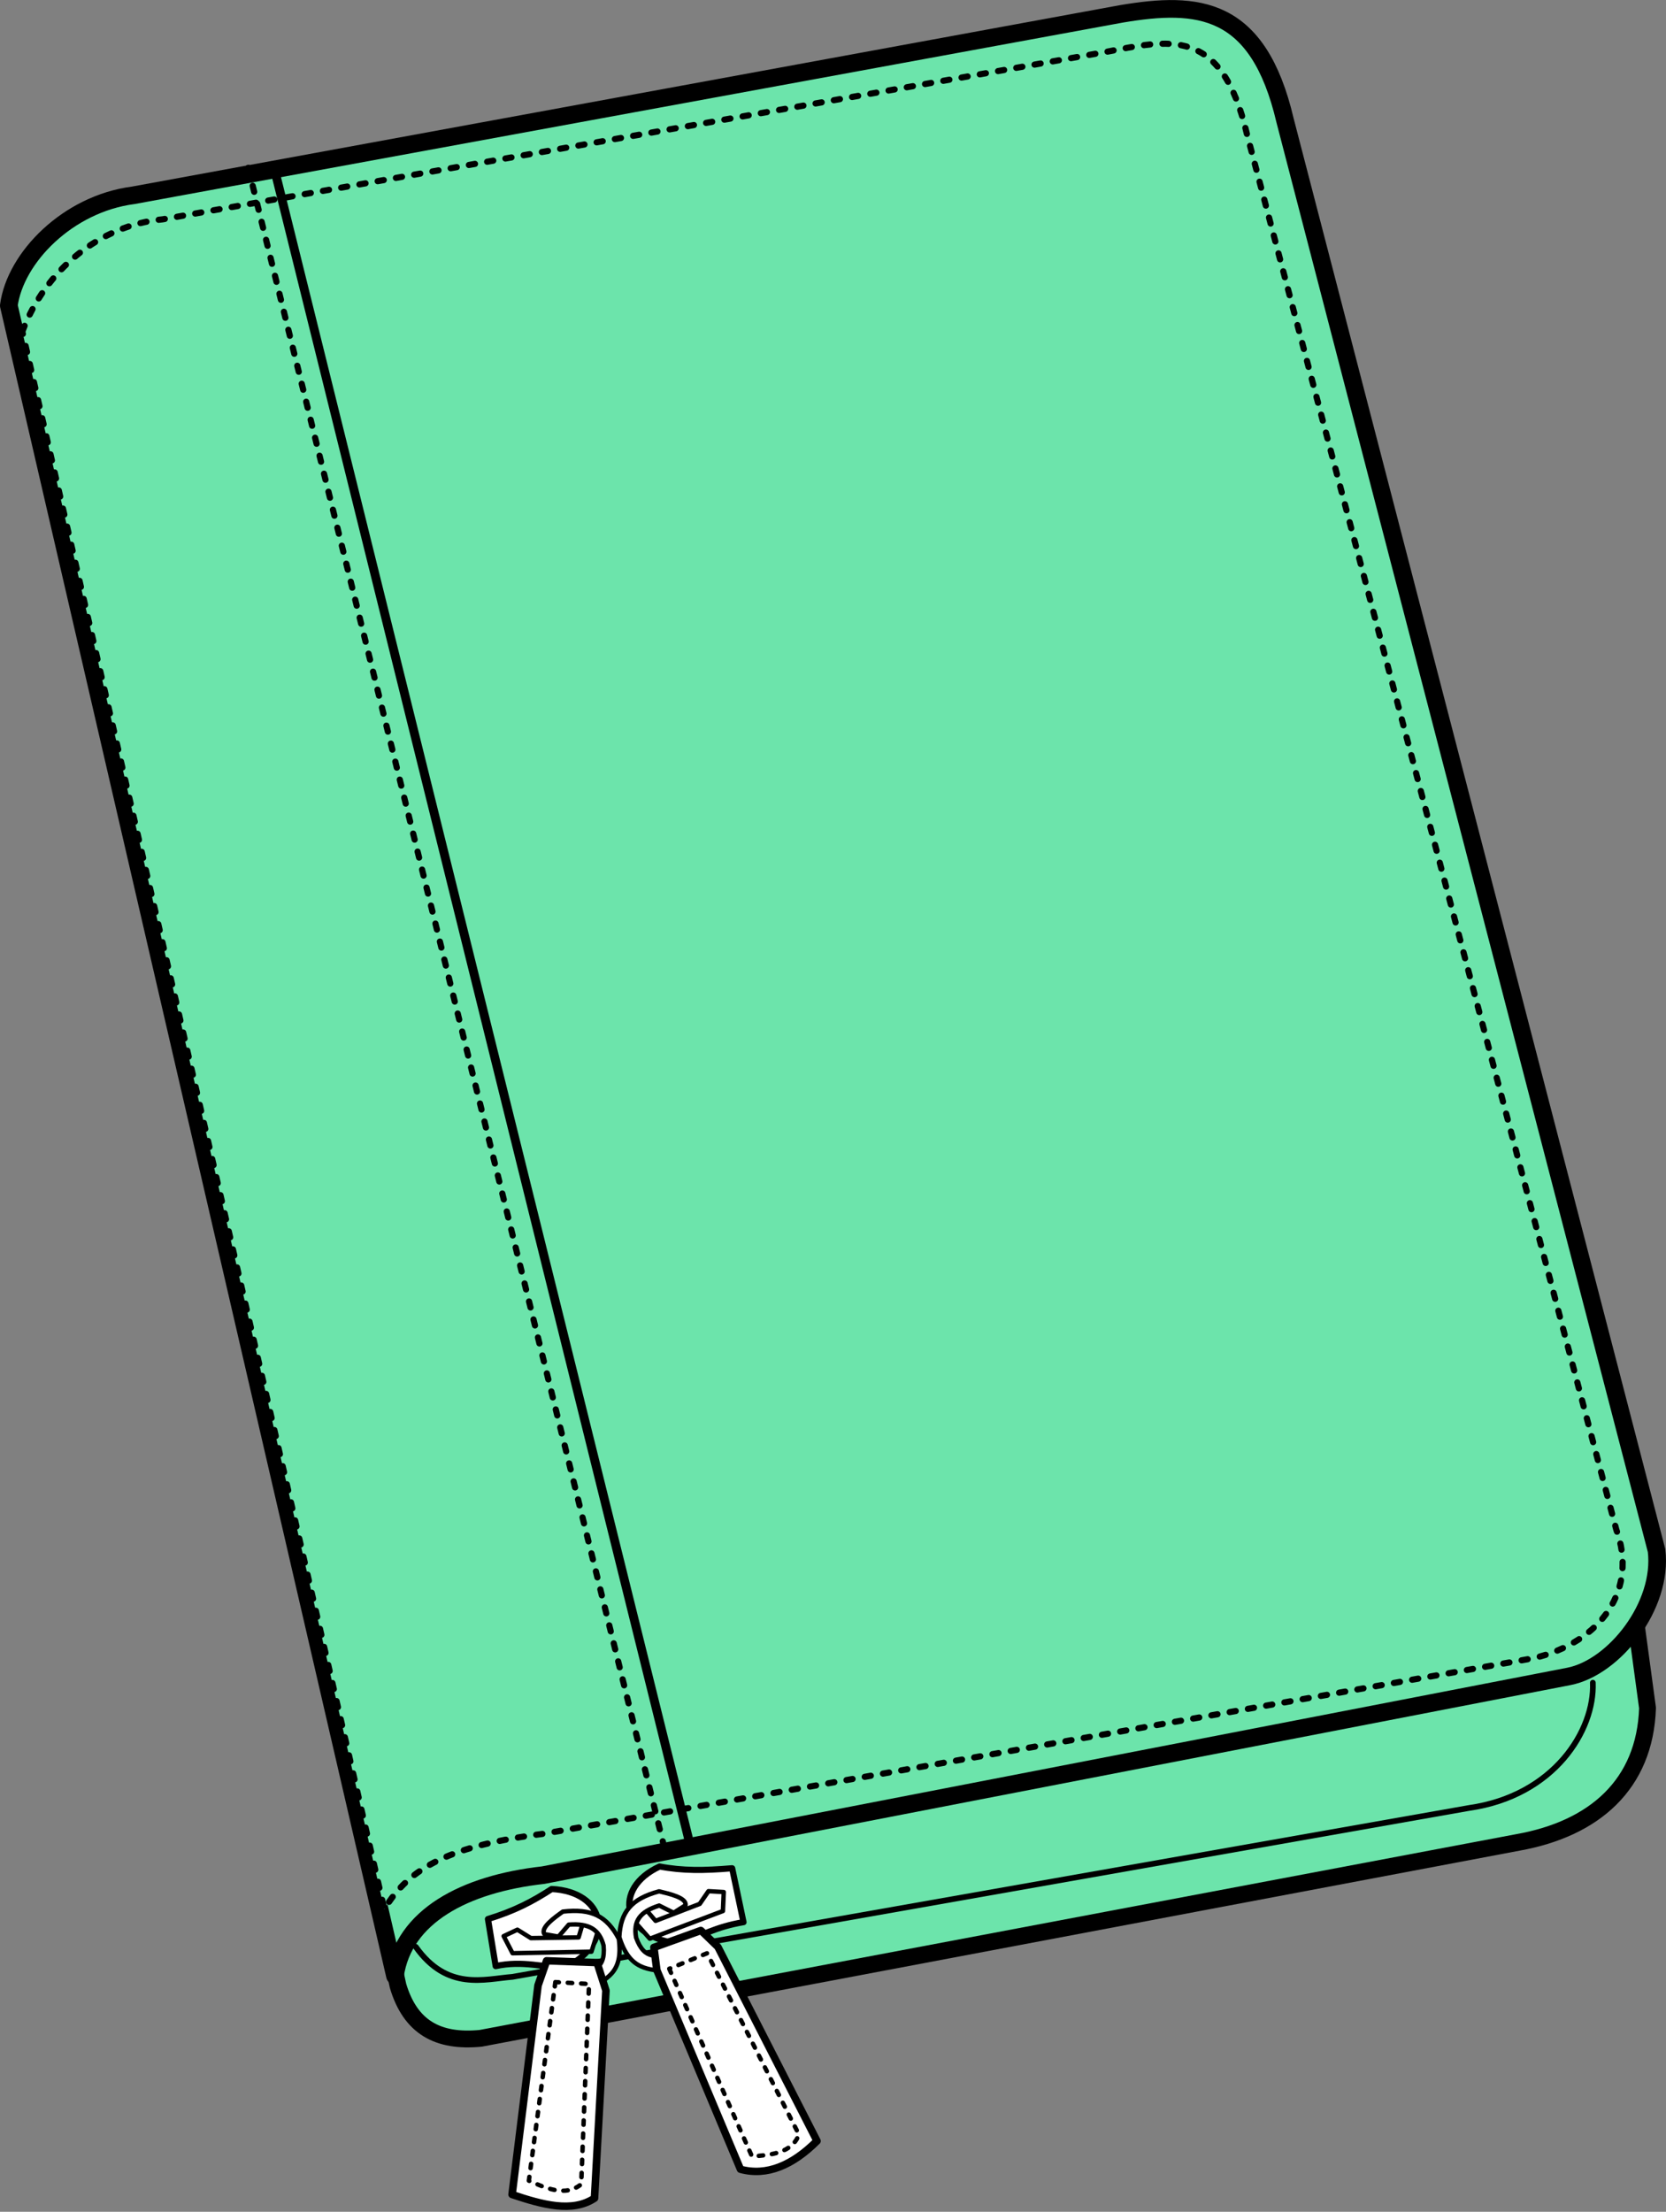 <?xml version="1.0" encoding="UTF-8" standalone="no"?>
<!-- Created with Inkscape (http://www.inkscape.org/) -->

<svg
   id="svg3205"
   sodipodi:docname="Folio-Green.svg"
   viewBox="0 0 199.586 264.862"
   sodipodi:version="0.32"
   version="1.0"
   inkscape:output_extension="org.inkscape.output.svg.inkscape"
   inkscape:version="1.3.2 (091e20ef0f, 2023-11-25)"
   width="199.586"
   height="264.862"
   xmlns:inkscape="http://www.inkscape.org/namespaces/inkscape"
   xmlns:sodipodi="http://sodipodi.sourceforge.net/DTD/sodipodi-0.dtd"
   xmlns="http://www.w3.org/2000/svg"
   xmlns:svg="http://www.w3.org/2000/svg"
   xmlns:rdf="http://www.w3.org/1999/02/22-rdf-syntax-ns#">
  <rect x="0" y="0" width="199.586" height="264.862" fill="#808080" stroke="none"/>
  <defs
     id="defs1" />
  <sodipodi:namedview
     id="base"
     bordercolor="#666666"
     inkscape:pageshadow="2"
     inkscape:window-y="23"
     pagecolor="#ffffff"
     inkscape:window-height="1216"
     inkscape:zoom="3.68"
     inkscape:window-x="26"
     showgrid="false"
     borderopacity="1.0"
     inkscape:current-layer="layer1"
     inkscape:cx="94.565217"
     inkscape:cy="125.27174"
     inkscape:window-width="1499"
     showborder="false"
     inkscape:pageopacity="0.0"
     inkscape:document-units="px"
     inkscape:showpageshadow="2"
     inkscape:pagecheckerboard="0"
     inkscape:deskcolor="#d1d1d1"
     inkscape:window-maximized="0" />
  <g
     id="layer1"
     inkscape:label="Calque 1"
     inkscape:groupmode="layer"
     transform="translate(-129.615,-628.77)">
    <path
       id="path4152"
       sodipodi:nodetypes="cccccccc"
       style="fill:#6ce4ab;stroke:#000000;stroke-width:2.015;stroke-linecap:round;stroke-linejoin:round;fill-opacity:1"
       d="m 175.305,857.349 1.992,9.225 c 1.482,4.967 4.773,6.785 9.908,6.287 l 124.259,-23.46 c 9.149,-1.636 15.218,-6.938 15.524,-16.096 l -2.904,-21.398 -142.188,25.932 z" />
    <path
       id="path4154"
       sodipodi:nodetypes="ccccccccc"
       style="fill:#6ce4ab;stroke:#000000;stroke-width:2.115;stroke-linecap:round;stroke-linejoin:round;stroke-dashoffset:3;fill-opacity:1"
       d="m 130.672,665.363 c 0.762,-5.756 7.083,-12.192 14.914,-13.204 L 263.978,630.427 c 9.165,-1.537 16.362,-0.972 19.587,12.771 L 328.068,814.445 c 0.801,6.587 -5.043,14.001 -10.497,15.077 l -122.876,23.799 c -9.439,1.052 -16.747,4.935 -17.762,12.063 z" />
    <path
       id="path4156"
       sodipodi:nodetypes="ccccccccc"
       style="fill:#6ce4ab;stroke:#000000;stroke-width:0.74;stroke-linecap:round;stroke-linejoin:round;stroke-dasharray:0.74, 1.48;fill-opacity:1"
       d="m 132.29,668.477 c 2.756,-7.335 9.212,-12.725 16.808,-13.442 l 112.922,-20.031 c 7.619,-1.464 13.912,-3.203 16.973,9.806 l 44.249,167.126 c 2.627,7.094 -1.707,13.499 -9.951,15.413 L 194.833,848.354 c -11.161,1.416 -16.174,4.006 -19.177,9.057 z" />
    <path
       id="path4158"
       sodipodi:nodetypes="cc"
       style="fill:#6ce4ab;stroke:#000000;stroke-width:1.058;stroke-linecap:round;stroke-linejoin:round;fill-opacity:1"
       d="m 162.73,649.972 49.597,199.881" />
    <path
       id="path4162"
       sodipodi:nodetypes="cccc"
       style="display:inline;fill:#6ce4ab;stroke:#000000;stroke-width:0.683;stroke-linecap:round;stroke-linejoin:round;fill-opacity:1"
       d="m 179.427,861.91 c 3.775,5.314 8.206,3.856 11.575,3.592 L 305.607,845.277 c 10.19,-1.454 15.07,-9.298 14.829,-15.005" />
    <path
       id="path4164"
       sodipodi:nodetypes="ccccc"
       style="fill:#ffffff;stroke:#000000;stroke-width:0.74;stroke-linecap:round;stroke-linejoin:round;fill-opacity:1"
       d="m 188.073,858.581 0.924,5.633 c 3.279,-0.714 5.797,0.194 8.338,0.187 6.249,-3.212 4.716,-9.124 -1.63,-9.417 -2.283,1.482 -4.423,2.609 -7.633,3.598 z" />
    <path
       id="path4166"
       sodipodi:nodetypes="ccccccccc"
       style="fill:#ffffff;stroke:#000000;stroke-width:0.529;stroke-linecap:round;stroke-linejoin:round;fill-opacity:1"
       d="m 191.598,859.855 1.617,1.007 5.719,-0.085 0.758,-2.576 1.663,1.473 -0.885,2.814 -9.453,0.184 -1.063,-2.049 z" />
    <path
       id="path4168"
       sodipodi:nodetypes="ccccccccccc"
       style="fill:#ffffff;stroke:#000000;stroke-width:0.529;stroke-linecap:round;stroke-linejoin:round;fill-opacity:1"
       d="m 194.837,860.388 c -0.517,-0.773 1.217,-1.992 2.206,-2.7 3.464,-0.401 5.287,0.557 6.705,3.259 0.562,4.183 -1.543,4.82 -3.876,6.139 l -5.538,-0.555 0.564,-1.637 3.973,0.323 c 1.566,-0.56 3.321,-0.431 3.057,-3.449 -0.506,-1.945 -1.722,-2.705 -4.178,-2.516 l -1.226,1.432 z" />
    <g
       id="g4170"
       transform="matrix(0.909,0.569,-0.557,0.881,324.372,25.794)"
       style="fill:#ffffff">
      <path
         id="path4172"
         style="fill:#ffffff;stroke:#000000;stroke-linecap:round;stroke-linejoin:round"
         d="M 315.42,743.89 Z" />
      <path
         id="path4174"
         sodipodi:nodetypes="ccccccc"
         style="fill:#ffffff;stroke:#000000;stroke-width:0.851;stroke-linecap:round;stroke-linejoin:round"
         d="m 320.46,744.22 2.51,2.18 11.31,20.92 c -1.22,2.79 -4.53,3.81 -8,4.67 l -10.03,-21.95 -0.66,-2.92 z" />
      <path
         id="path4176"
         sodipodi:nodetypes="ccccc"
         style="fill:#ffffff;stroke:#000000;stroke-width:0.5;stroke-linecap:round;stroke-linejoin:round;stroke-dasharray:0.5, 1"
         d="m 317.69,748.66 9.35,20.96 c 2.11,-0.32 4.44,-0.65 5.15,-2.85 l -11.21,-19.98 z" />
    </g>
    <g
       id="g4178"
       transform="matrix(0.655,-0.812,0.841,0.664,-627.97,649.374)"
       style="fill:#ffffff">
      <path
         id="path4180"
         sodipodi:nodetypes="ccccc"
         style="fill:#ffffff;stroke:#000000;stroke-width:0.7;stroke-linecap:round;stroke-linejoin:round"
         d="m 349.3,733.06 -4.05,4.77 c -2.39,-2.08 -4.33,-2.8 -6.41,-3.95 -3.74,-5.54 0.11,-9.85 5.46,-7.25 1.23,2.29 2.78,4.15 5,6.43 z" />
      <path
         id="path4182"
         style="fill:#ffffff;stroke:#000000;stroke-linecap:round;stroke-linejoin:round"
         d="M 341.64,731.48 Z" />
      <path
         id="path4184"
         sodipodi:nodetypes="ccccccccc"
         style="fill:#ffffff;stroke:#000000;stroke-width:0.5;stroke-linecap:round;stroke-linejoin:round"
         d="m 345.55,732.61 -1.77,0.13 -4.67,-2.65 0.51,-2.53 -2.02,0.51 -0.51,2.77 7.7,4.42 1.77,-1.26 z" />
      <path
         id="path4186"
         sodipodi:nodetypes="ccccccccccc"
         style="fill:#ffffff;stroke:#000000;stroke-width:0.5;stroke-linecap:round;stroke-linejoin:round"
         d="m 342.65,731.6 c 0.77,-0.42 -0.13,-2.23 -0.63,-3.28 -2.68,-1.9 -4.6,-1.9 -6.95,-0.25 -2.29,3.29 -0.84,4.77 0.51,6.94 l 4.79,2.02 0.26,-1.64 -3.41,-1.51 c -1.05,-1.19 -2.55,-1.87 -1.01,-4.3 1.27,-1.42 2.6,-1.51 4.54,-0.25 l 0.38,1.77 z" />
      <path
         id="path4188"
         sodipodi:nodetypes="ccccccc"
         style="fill:#ffffff;stroke:#000000;stroke-width:0.851;stroke-linecap:round;stroke-linejoin:round"
         d="m 336.6,731.81 -1.84,1.85 -11.99,21.25 c 1.23,2.79 4.07,4.26 8,4.67 l 10.43,-22.24 0.27,-2.63 z" />
    </g>
    <path
       id="path4190"
       sodipodi:nodetypes="ccccc"
       style="fill:#ffffff;stroke:#000000;stroke-width:0.529;stroke-linecap:round;stroke-linejoin:round;stroke-dasharray:0.529, 1.057"
       d="m 209.791,864.534 9.91,22.473 c 2.259,-0.181 4.76,-0.368 5.626,-2.615 l -11.002,-21.717 z" />
    <path
       id="path4192"
       sodipodi:nodetypes="cccc"
       style="fill:#6ce4ab;stroke:#000000;stroke-width:0.74;stroke-linecap:round;stroke-linejoin:round;stroke-dasharray:0.74, 1.48;fill-opacity:1"
       d="m 159.354,648.867 49.936,201.522 -0.162,-0.505" />
  </g>
</svg>
